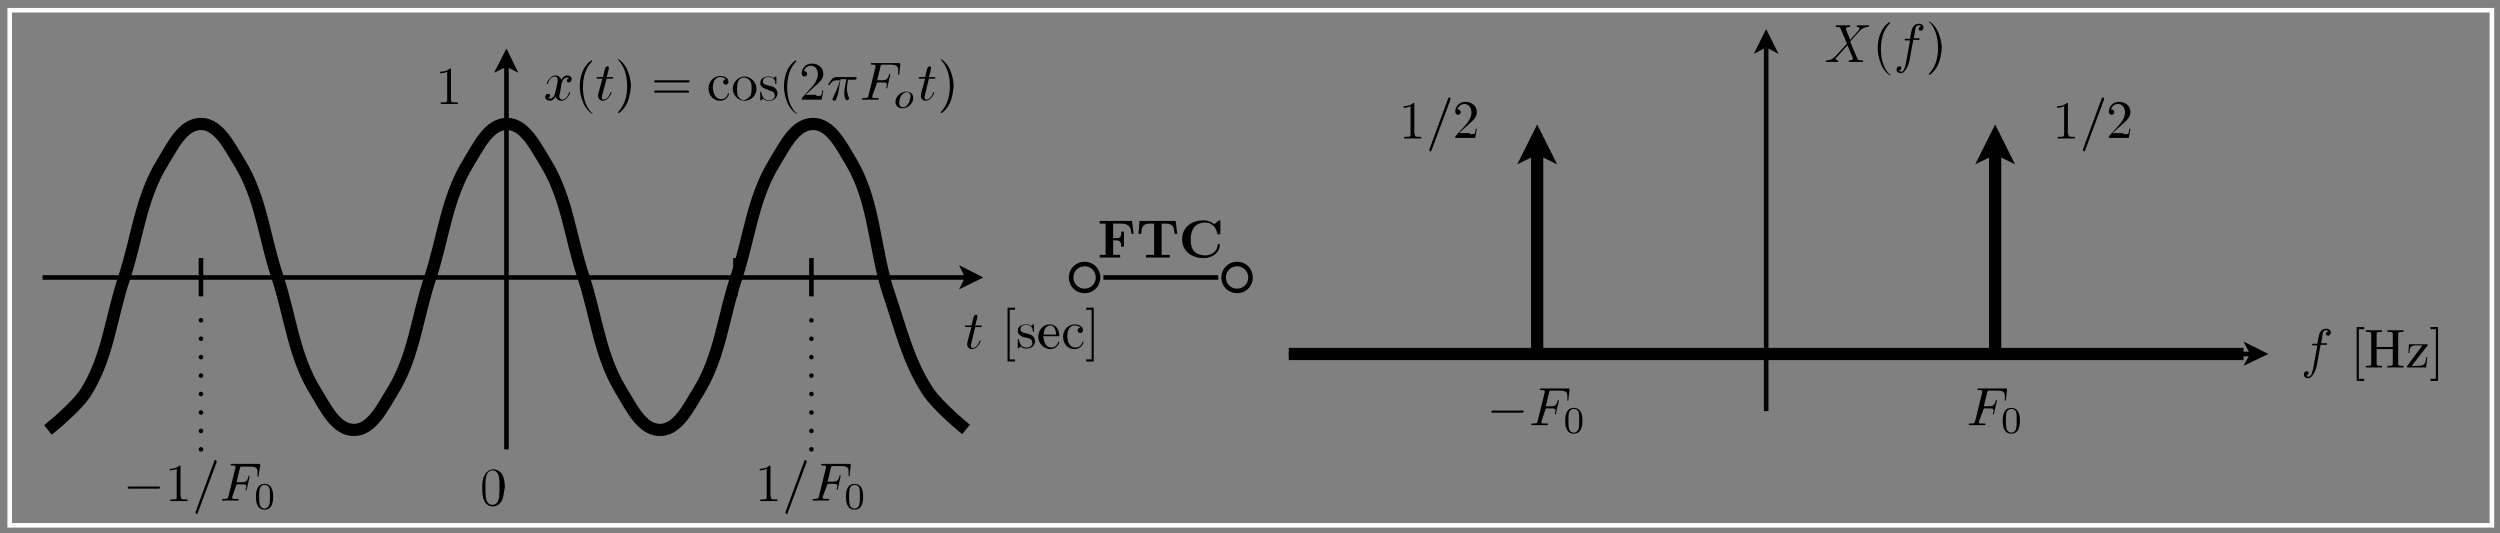 <?xml version="1.0" encoding="utf-8"?>
<!-- Generator: Adobe Illustrator 22.1.0, SVG Export Plug-In . SVG Version: 6.00 Build 0)  -->
<svg version="1.1" id="Layer_1" xmlns="http://www.w3.org/2000/svg" xmlns:xlink="http://www.w3.org/1999/xlink" x="0px" y="0px"
	 viewBox="0 0 464 99" style="enable-background:new 0 0 464 99;" xml:space="preserve">
<rect x="0" y="0" width="464" height="99" fill="#808080" stroke="none"/>
<style type="text/css">
	.st0{fill:none;stroke:#000000;stroke-width:0.85;stroke-miterlimit:10;}
	.st1{fill:none;stroke:#000000;stroke-width:2.268;stroke-miterlimit:10;}
	.st2{fill:none;stroke:#000000;stroke-width:0.85;stroke-linecap:round;stroke-miterlimit:10;stroke-dasharray:0,3.422;}
	.st3{fill:none;stroke:#FDFDFD;stroke-width:0.85;stroke-miterlimit:10;}
</style>
<path class="st0" d="M203.8,51.5L203.8,51.5c0-1.4-1.1-2.5-2.5-2.5c-1.4,0-2.5,1.1-2.5,2.5c0,1.4,1.1,2.5,2.5,2.5
	C202.7,54,203.8,52.9,203.8,51.5z"/>
<line class="st0" x1="204.8" y1="51.5" x2="226.1" y2="51.5"/>
<path class="st0" d="M232.1,51.5L232.1,51.5c0-1.4-1.1-2.5-2.5-2.5s-2.5,1.1-2.5,2.5c0,1.4,1.1,2.5,2.5,2.5S232.1,52.9,232.1,51.5z"
	/>
<g>
	<path d="M210.4,43.4H210c-0.1-1.2-0.4-1.9-2-1.9h-1.4v2.7h0.5c1,0,1-0.4,1-1.2h0.5v2.8h-0.5c0-0.7-0.1-1.2-1-1.2h-0.5v2.7h1.3v0.5
		c-0.4,0-1.5,0-2,0c-0.4,0-1.4,0-1.8,0v-0.5h1.1v-5.8h-1.1V41h6L210.4,43.4z"/>
	<path d="M218.5,43.4H218c-0.1-1.1-0.2-1.9-1.6-1.9h-0.8v5.8h1.5v0.5c-0.5,0-1.6,0-2.2,0c-0.6,0-1.7,0-2.2,0v-0.5h1.5v-5.8h-0.8
		c-1.4,0-1.5,0.8-1.6,1.9h-0.5l0.2-2.4h6.7L218.5,43.4z"/>
	<path d="M226.5,43.2c0,0.3,0,0.3-0.3,0.3c-0.2,0-0.2,0-0.3-0.2c-0.2-1.3-1.2-2-2.2-2c-0.5,0-1.4,0.1-2,0.8
		c-0.6,0.7-0.7,1.7-0.7,2.3c0,0.9,0.1,1.6,0.6,2.2c0.5,0.6,1.4,0.8,2.1,0.8c1,0,2.2-0.6,2.3-1.9c0-0.2,0.1-0.2,0.2-0.2
		c0.2,0,0.2,0,0.2,0.2c0,1.1-1.1,2.4-3,2.4c-2.5,0-4-1.5-4-3.5c0-2,1.5-3.5,4-3.5c0.7,0,1.3,0.2,2,0.7l0.7-0.6
		c0.1-0.1,0.1-0.1,0.2-0.1c0.2,0,0.2,0.1,0.2,0.3V43.2z"/>
</g>
<polyline points="416.4,67.9 421,65.7 416.4,63.4 417.6,65.7 "/>
<line class="st0" x1="239.2" y1="65.7" x2="417.6" y2="65.7"/>
<polyline points="330.1,10 327.8,5.4 325.5,10 327.8,8.8 "/>
<line class="st0" x1="327.8" y1="76.3" x2="327.8" y2="8.8"/>
<g>
	<path d="M344.9,5.7c0.1-0.1,0.2-0.2,0.2-0.4c0-0.3-0.3-0.3-0.4-0.3c-0.1,0-0.1,0-0.1-0.1c0-0.2,0.1-0.2,0.2-0.2c0.4,0,0.7,0,1.1,0
		c0.3,0,0.6,0,0.9,0c0.1,0,0.1,0.1,0.1,0.1c0,0.2-0.1,0.2-0.2,0.2c-0.6,0-1,0.3-1.3,0.5c-0.3,0.3-1.4,1.5-2,2.2
		c0.2,0.6,0.9,2.2,1.3,3.1c0.2,0.4,0.2,0.4,0.9,0.4c0.1,0,0.2,0,0.2,0.1c0,0.2-0.1,0.2-0.2,0.2c-0.2,0-0.9,0-1.1,0c-0.3,0-1,0-1.3,0
		c0,0-0.1,0-0.1-0.1c0-0.2,0.1-0.2,0.2-0.2c0.4,0,0.6-0.2,0.6-0.3c0,0,0,0,0-0.1l-1-2.4l-0.9,1l-1,1.1c-0.1,0.1-0.3,0.3-0.3,0.4
		c0,0.3,0.3,0.3,0.4,0.3c0,0,0.1,0,0.1,0.1c0,0.2-0.1,0.2-0.2,0.2c-0.4,0-0.7,0-1.1,0c-0.3,0-0.6,0-0.9,0c-0.1,0-0.1-0.1-0.1-0.1
		c0-0.2,0.1-0.2,0.2-0.2c0.5,0,1-0.2,1.5-0.7l0.1-0.1l2.1-2.3l-1.2-2.8c-0.1-0.2-0.1-0.3-0.7-0.3c-0.1,0-0.2,0-0.2-0.1
		c0-0.2,0.1-0.2,0.2-0.2c0.2,0,0.9,0,1.1,0c0.4,0,0.8,0,1.3,0c0,0,0.1,0,0.1,0.1c0,0.2-0.1,0.2-0.2,0.2c-0.4,0-0.6,0.2-0.6,0.3
		c0,0,0,0,0,0.1l0.8,2L344.9,5.7z"/>
</g>
<g>
	<path d="M350.8,14c-0.1,0-1-0.6-1.6-1.9c-0.5-1.1-0.7-2.3-0.7-3.1c0-0.8,0.1-1.9,0.6-3c0.6-1.3,1.5-1.9,1.6-1.9
		c0.1,0,0.1,0,0.1,0.1c0,0,0,0-0.1,0.2c-1.2,1.2-1.6,3-1.6,4.7c0,1.5,0.3,3.4,1.6,4.7C350.9,13.8,350.9,13.8,350.8,14
		C350.9,13.9,350.8,14,350.8,14z"/>
</g>
<g>
	<path d="M354.5,10.7c0,0.1-0.2,1.3-0.6,1.9c-0.2,0.4-0.6,1-1.1,1c-0.4,0-0.8-0.2-0.8-0.7c0-0.4,0.3-0.6,0.5-0.6
		c0.2,0,0.4,0.1,0.4,0.3c0,0.1-0.1,0.5-0.5,0.5c0.2,0.2,0.4,0.2,0.5,0.2c0.5,0,0.7-0.9,0.9-1.9l0.7-3.9h-0.7c-0.2,0-0.3,0-0.3-0.1
		c0-0.2,0.1-0.2,0.3-0.2h0.7c0.2-1.3,0.3-1.4,0.3-1.6c0.3-1,0.9-1.2,1.3-1.2c0.4,0,0.9,0.2,0.9,0.7c0,0.4-0.3,0.6-0.5,0.6
		c-0.2,0-0.4-0.1-0.4-0.3c0-0.1,0.1-0.5,0.5-0.5c-0.2-0.2-0.4-0.2-0.5-0.2c-0.2,0-0.4,0.1-0.5,0.3c-0.1,0.1-0.2,0.8-0.2,1l-0.2,1.1
		h0.8c0.2,0,0.3,0,0.3,0.1c0,0.2-0.1,0.2-0.3,0.2h-0.9L354.5,10.7z"/>
</g>
<g>
	<path d="M359.7,12c-0.6,1.3-1.5,1.9-1.6,1.9c-0.1,0-0.1,0-0.1-0.1c0,0,0-0.1,0.1-0.2c1.2-1.3,1.6-3,1.6-4.7c0-2.1-0.6-3.7-1.5-4.7
		C358,4.2,358,4.1,358,4.1c0-0.1,0-0.1,0.1-0.1c0.1,0,1,0.6,1.6,1.9c0.5,1.1,0.7,2.3,0.7,3.1C360.3,9.8,360.2,10.9,359.7,12z"/>
</g>
<g>
	<path d="M430.1,67.3c0,0.1-0.2,1.3-0.6,1.9c-0.2,0.4-0.6,1-1.1,1c-0.4,0-0.8-0.2-0.8-0.7c0-0.4,0.3-0.6,0.5-0.6
		c0.2,0,0.4,0.1,0.4,0.3c0,0.1-0.1,0.5-0.5,0.5c0.2,0.2,0.4,0.2,0.5,0.2c0.5,0,0.7-0.9,0.9-1.9l0.7-3.9h-0.7c-0.2,0-0.3,0-0.3-0.1
		c0-0.2,0.1-0.2,0.3-0.2h0.7c0.2-1.3,0.3-1.4,0.3-1.6c0.3-1,0.9-1.2,1.3-1.2c0.4,0,0.9,0.2,0.9,0.7c0,0.4-0.3,0.6-0.5,0.6
		c-0.2,0-0.4-0.1-0.4-0.3c0-0.1,0.1-0.5,0.5-0.5c-0.2-0.2-0.4-0.2-0.5-0.2c-0.2,0-0.4,0.1-0.5,0.3c-0.1,0.1-0.2,0.8-0.2,1l-0.2,1.1
		h0.8c0.2,0,0.3,0,0.3,0.1c0,0.2-0.1,0.2-0.3,0.2h-0.9L430.1,67.3z"/>
</g>
<g>
	<path d="M437.4,70.7v-10h1.4v0.4h-1v9.2h1v0.4H437.4z"/>
	<path d="M445.1,67.4c0,0.4,0,0.5,0.8,0.5h0.2v0.3c-0.3,0-1.1,0-1.5,0c-0.4,0-1.1,0-1.5,0v-0.3h0.2c0.8,0,0.8-0.1,0.8-0.5v-2.6h-3
		v2.6c0,0.4,0,0.5,0.8,0.5h0.2v0.3c-0.3,0-1.1,0-1.5,0c-0.4,0-1.1,0-1.5,0v-0.3h0.2c0.8,0,0.8-0.1,0.8-0.5v-5.3c0-0.4,0-0.5-0.8-0.5
		h-0.2v-0.3c0.3,0,1.1,0,1.5,0c0.4,0,1.1,0,1.5,0v0.3h-0.2c-0.8,0-0.8,0.1-0.8,0.5v2.3h3v-2.3c0-0.4,0-0.5-0.8-0.5h-0.2v-0.3
		c0.3,0,1.1,0,1.5,0c0.4,0,1.1,0,1.5,0v0.3h-0.2c-0.8,0-0.8,0.1-0.8,0.5V67.4z"/>
	<path d="M447.6,67.9h1.2c1.2,0,1.4-0.4,1.5-1.6h0.2l-0.2,1.9H447c-0.2,0-0.3,0-0.3-0.1c0,0,0-0.1,0.1-0.2l2.8-3.8h-1.1
		c-1.1,0-1.3,0.4-1.3,1.4h-0.2l0.1-1.6h3.2c0.2,0,0.3,0,0.3,0.1c0,0,0,0.1-0.1,0.2L447.6,67.9z"/>
	<path d="M452.5,70.7h-1.4v-0.4h1v-9.2h-1v-0.4h1.4V70.7z"/>
</g>
<line class="st1" x1="239.2" y1="65.7" x2="416.4" y2="65.7"/>
<g>
	<path d="M367.3,78.2c0,0.1,0,0.2,0,0.2c0,0.1,0,0.2,0.3,0.2c0.2,0,0.3,0,0.5,0c0.2,0,0.2,0,0.3,0c0,0,0.1,0,0.1,0.1
		c0,0.2-0.1,0.2-0.2,0.2c-0.3,0-1.2,0-1.5,0c-0.3,0-1,0-1.3,0c0,0-0.1,0-0.1-0.1c0-0.2,0.1-0.2,0.3-0.2c0.8,0,0.8-0.1,0.9-0.5
		l1.3-5.3c0-0.2,0-0.2,0-0.2c0-0.2-0.3-0.2-0.6-0.2c-0.2,0-0.3,0-0.3-0.1c0-0.2,0.1-0.2,0.3-0.2h4.9c0.3,0,0.3,0,0.3,0.3l-0.2,1.7
		c0,0.2,0,0.3-0.1,0.3c-0.1,0-0.1-0.1-0.1-0.1c0,0,0,0,0-0.2c0-0.3,0-0.3,0-0.5c0-0.8-0.2-1.1-1.5-1.1h-1.3c-0.4,0-0.4,0-0.5,0.4
		l-0.6,2.5h0.9c0.8,0,1.1-0.2,1.3-1c0-0.2,0-0.2,0.1-0.2s0.1,0.1,0.1,0.1c0,0,0,0,0,0.2l-0.5,2.2c0,0.2,0,0.2-0.1,0.2
		c-0.1,0-0.1,0-0.1-0.1c0,0,0-0.1,0-0.1c0.1-0.3,0.1-0.4,0.1-0.5c0-0.3-0.1-0.4-0.8-0.4h-1L367.3,78.2z"/>
</g>
<g>
	<path d="M373.3,80.5c-1.6,0-1.6-1.9-1.6-2.4s0-2.4,1.6-2.4c0.6,0,1,0.3,1.2,0.6c0.3,0.5,0.4,1,0.4,1.8
		C374.9,78.6,374.9,80.5,373.3,80.5z M374.2,79.5c0.1-0.4,0.1-1,0.1-1.5c0-0.6,0-1.1-0.1-1.5c-0.1-0.4-0.5-0.6-0.9-0.6
		c-0.3,0-0.7,0.1-0.9,0.7c-0.1,0.4-0.1,0.9-0.1,1.4c0,0.5,0,1.1,0.1,1.5c0.1,0.6,0.6,0.8,0.9,0.8C373.5,80.3,374,80.2,374.2,79.5z"
		/>
</g>
<g>
	<path d="M277.1,76.6c-0.2,0-0.3,0-0.3-0.2s0.2-0.2,0.3-0.2h5.4c0.2,0,0.3,0,0.3,0.2s-0.2,0.2-0.3,0.2H277.1z"/>
</g>
<g>
	<path d="M286.1,78.2c0,0.1,0,0.2,0,0.2c0,0.1,0,0.2,0.3,0.2c0.2,0,0.3,0,0.5,0c0.2,0,0.2,0,0.3,0c0,0,0.1,0,0.1,0.1
		c0,0.2-0.1,0.2-0.2,0.2c-0.3,0-1.2,0-1.5,0c-0.3,0-1,0-1.3,0c0,0-0.1,0-0.1-0.1c0-0.2,0.1-0.2,0.3-0.2c0.8,0,0.8-0.1,0.9-0.5
		l1.3-5.3c0-0.2,0-0.2,0-0.2c0-0.2-0.3-0.2-0.6-0.2c-0.2,0-0.3,0-0.3-0.1c0-0.2,0.1-0.2,0.3-0.2h4.9c0.3,0,0.3,0,0.3,0.3l-0.2,1.7
		c0,0.2,0,0.3-0.1,0.3c-0.1,0-0.1-0.1-0.1-0.1c0,0,0,0,0-0.2c0-0.3,0-0.3,0-0.5c0-0.8-0.2-1.1-1.5-1.1H288c-0.4,0-0.4,0-0.5,0.4
		l-0.6,2.5h0.9c0.8,0,1.1-0.2,1.3-1c0-0.2,0-0.2,0.1-0.2s0.1,0.1,0.1,0.1c0,0,0,0,0,0.2l-0.5,2.2c0,0.2,0,0.2-0.1,0.2
		c-0.1,0-0.1,0-0.1-0.1c0,0,0-0.1,0-0.1c0.1-0.3,0.1-0.4,0.1-0.5c0-0.3-0.1-0.4-0.8-0.4h-1L286.1,78.2z"/>
</g>
<g>
	<path d="M292.1,80.5c-1.6,0-1.6-1.9-1.6-2.4s0-2.4,1.6-2.4c0.6,0,1,0.3,1.2,0.6c0.3,0.5,0.4,1,0.4,1.8
		C293.7,78.6,293.7,80.5,292.1,80.5z M293,79.5c0.1-0.4,0.1-1,0.1-1.5c0-0.6,0-1.1-0.1-1.5c-0.1-0.4-0.5-0.6-0.9-0.6
		c-0.3,0-0.7,0.1-0.9,0.7c-0.1,0.4-0.1,0.9-0.1,1.4c0,0.5,0,1.1,0.1,1.5c0.1,0.6,0.6,0.8,0.9,0.8C292.3,80.3,292.8,80.2,293,79.5z"
		/>
</g>
<polyline points="374,30.5 370.3,23.1 366.6,30.5 370.3,28.7 "/>
<line class="st1" x1="370.3" y1="65.7" x2="370.3" y2="28.7"/>
<polyline points="289,30.5 285.3,23.1 281.6,30.5 285.3,28.7 "/>
<line class="st1" x1="285.3" y1="65.7" x2="285.3" y2="28.7"/>
<g>
	<path d="M383.9,24.9c0,0.4,0,0.5,0.9,0.5h0.3v0.3c-0.3,0-1.2,0-1.6,0s-1.3,0-1.6,0v-0.3h0.3c0.9,0,0.9-0.1,0.9-0.5v-5.2
		c-0.5,0.3-1.1,0.3-1.3,0.3v-0.3c0.3,0,1.2,0,1.8-0.6c0.2,0,0.2,0,0.2,0.3V24.9z"/>
</g>
<g>
	<path d="M387,27.9c-0.1,0.2-0.1,0.2-0.2,0.2c-0.1,0-0.2-0.1-0.2-0.2c0,0,0,0,0-0.2l3.5-9.5c0-0.1,0.1-0.1,0.2-0.1
		c0.1,0,0.2,0.1,0.2,0.2c0,0,0,0,0,0.2L387,27.9z"/>
</g>
<g>
	<path d="M394.1,24.9c0.2,0,0.9,0,0.9-0.1c0.1-0.1,0.2-0.6,0.2-0.9h0.2l-0.3,1.7h-3.7c0-0.2,0-0.3,0.1-0.4l1.9-2.1
		c0.5-0.6,1-1.4,1-2.2c0-0.8-0.4-1.6-1.3-1.6c-0.6,0-1.1,0.4-1.3,1c0,0,0,0,0.1,0c0.3,0,0.5,0.3,0.5,0.5c0,0.4-0.3,0.5-0.5,0.5
		c0,0-0.5,0-0.5-0.6c0-0.9,0.7-1.8,1.9-1.8c1.2,0,2.1,0.8,2.1,1.9c0,1-0.6,1.5-2.2,2.9l-1.1,1H394.1z"/>
</g>
<g>
	<path d="M262.6,24.9c0,0.4,0,0.5,0.9,0.5h0.3v0.3c-0.3,0-1.2,0-1.6,0s-1.3,0-1.6,0v-0.3h0.3c0.9,0,0.9-0.1,0.9-0.5v-5.2
		c-0.5,0.3-1.1,0.3-1.3,0.3v-0.3c0.3,0,1.2,0,1.8-0.6c0.2,0,0.2,0,0.2,0.3V24.9z"/>
</g>
<g>
	<path d="M265.7,27.9c-0.1,0.2-0.1,0.2-0.2,0.2c-0.1,0-0.2-0.1-0.2-0.2c0,0,0,0,0-0.2l3.5-9.5c0-0.1,0.1-0.1,0.2-0.1
		c0.1,0,0.2,0.1,0.2,0.2c0,0,0,0,0,0.2L265.7,27.9z"/>
</g>
<g>
	<path d="M272.8,24.9c0.2,0,0.9,0,0.9-0.1c0.1-0.1,0.2-0.6,0.2-0.9h0.2l-0.3,1.7h-3.7c0-0.2,0-0.3,0.1-0.4l1.9-2.1
		c0.5-0.6,1-1.4,1-2.2c0-0.8-0.4-1.6-1.3-1.6c-0.6,0-1.1,0.4-1.3,1c0,0,0,0,0.1,0c0.3,0,0.5,0.3,0.5,0.5c0,0.4-0.3,0.5-0.5,0.5
		c0,0-0.5,0-0.5-0.6c0-0.9,0.7-1.8,1.9-1.8c1.2,0,2.1,0.8,2.1,1.9c0,1-0.6,1.5-2.2,2.9l-1.1,1H272.8z"/>
</g>
<g>
	<path d="M180.3,63.6c0,0.2-0.1,0.2-0.1,0.5c0,0.3,0.1,0.5,0.3,0.5c0.3,0,0.9-0.2,1.3-1.3c0-0.1,0.1-0.1,0.1-0.1c0,0,0.1,0,0.1,0.1
		c0,0.1-0.6,1.5-1.6,1.5c-0.5,0-0.9-0.4-0.9-0.9c0-0.2,0-0.3,0.8-3.2h-0.9c-0.2,0-0.3,0-0.3-0.1c0-0.2,0.1-0.2,0.3-0.2h0.9l0.4-1.6
		c0.1-0.3,0.4-0.4,0.4-0.4c0.2,0,0.3,0.1,0.3,0.3c0,0.1,0,0.3-0.4,1.7h0.9c0.2,0,0.3,0,0.3,0.1c0,0.2-0.1,0.2-0.3,0.2H181
		L180.3,63.6z"/>
</g>
<g>
	<path d="M187,67.1v-10h1.4v0.4h-1v9.2h1v0.4H187z"/>
	<path d="M189.3,62.2c-0.3-0.2-0.4-0.5-0.4-0.8c0-0.6,0.4-1.2,1.6-1.2c0.1,0,0.6,0,0.9,0.3c0,0,0.1-0.1,0.2-0.2
		c0.1-0.1,0.1-0.1,0.2-0.1c0.1,0,0.1,0.1,0.1,0.2v1c0,0.2,0,0.2-0.1,0.2c0,0-0.1,0-0.1-0.1c0-0.3-0.1-1.2-1.2-1.2
		c-0.9,0-1.1,0.4-1.1,0.8c0,0.6,0.7,0.7,1.2,0.8c0.4,0.1,0.8,0.2,1.1,0.5c0.1,0.1,0.4,0.4,0.4,0.9c0,0.7-0.5,1.4-1.6,1.4
		c-0.2,0-0.7,0-1.1-0.4c-0.2,0.2-0.2,0.2-0.2,0.2c-0.2,0.2-0.2,0.2-0.2,0.2c-0.1,0-0.1-0.1-0.1-0.2v-1.3c0-0.2,0-0.3,0.1-0.3
		c0.1,0,0.1,0,0.1,0.2c0.2,0.8,0.5,1.4,1.4,1.4c0.8,0,1.1-0.4,1.1-0.9c0-0.7-0.8-0.9-1-0.9C189.9,62.6,189.7,62.5,189.3,62.2z"/>
	<path d="M194,63.8c0.2,0.4,0.6,0.7,1.1,0.7c0.1,0,1,0,1.3-1c0-0.1,0-0.1,0.1-0.1c0,0,0.1,0,0.1,0.1c0,0.2-0.4,1.3-1.7,1.3
		c-1.1,0-2.2-1-2.2-2.3c0-1.2,0.9-2.3,2.1-2.3c1.2,0,1.8,1,1.8,2c0,0.2,0,0.2-0.2,0.2h-2.8C193.7,62.7,193.7,63.3,194,63.8z
		 M196,62.1c0-0.4-0.1-1.7-1.1-1.7c-0.3,0-1.2,0.3-1.2,1.7H196z"/>
	<path d="M199.6,64.5c0.4,0,1-0.1,1.3-1c0-0.1,0-0.1,0.1-0.1c0,0,0.1,0,0.1,0.1s-0.3,1.3-1.7,1.3c-1.2,0-2.1-1-2.1-2.3
		c0-1.2,0.9-2.3,2.2-2.3c0.8,0,1.5,0.4,1.5,1.1c0,0.3-0.2,0.5-0.5,0.5c-0.3,0-0.5-0.2-0.5-0.5c0-0.1,0.1-0.4,0.5-0.5
		c-0.3-0.4-1-0.4-1.1-0.4c-0.5,0-1.3,0.4-1.3,2C198.1,64.1,199,64.5,199.6,64.5z"/>
	<path d="M203,67.1h-1.4v-0.4h1v-9.2h-1v-0.4h1.4V67.1z"/>
</g>
<polyline points="96.2,13.5 94,9 91.7,13.5 94,12.4 "/>
<line class="st0" x1="94" y1="83.4" x2="94" y2="12.4"/>
<polyline points="178,53.7 182.5,51.5 178,49.2 179.1,51.5 "/>
<line class="st0" x1="7.9" y1="51.5" x2="179.1" y2="51.5"/>
<g>
	<path d="M93.2,92.8c-0.4,0.9-1.2,1.2-1.7,1.2c-0.5,0-1.2-0.2-1.6-1c-0.4-0.8-0.4-1.7-0.4-2.4c0-0.8,0-1.6,0.4-2.3
		c0.4-0.9,1.1-1.2,1.7-1.2c0.4,0,1.2,0.2,1.7,1.1c0.3,0.7,0.4,1.5,0.4,2.3C93.5,91.3,93.5,92.1,93.2,92.8z M92.6,92.5
		c0.1-0.6,0.1-1.3,0.1-2.1c0-0.6,0-1.4-0.1-1.9c-0.2-1-0.8-1.2-1.2-1.2c-0.2,0-1,0.1-1.2,1.3c-0.1,0.5-0.1,1.2-0.1,1.8
		c0,0.6,0,1.5,0.1,2.1c0.2,1,0.8,1.2,1.2,1.2C91.9,93.7,92.4,93.4,92.6,92.5z"/>
</g>
<g>
	<path d="M104,16.9c-0.1,0.4-0.2,0.7-0.2,0.9c0,0.3,0.2,0.7,0.5,0.7c0.3,0,1-0.2,1.3-1.3c0-0.1,0-0.1,0.1-0.1c0,0,0.1,0,0.1,0.1
		c0,0.2-0.6,1.5-1.6,1.5c-0.6,0-1-0.4-1.1-0.8c0,0.1-0.4,0.8-1,0.8c-0.4,0-0.9-0.2-0.9-0.7c0-0.3,0.2-0.6,0.5-0.6
		c0.1,0,0.4,0.1,0.4,0.3c0,0.3-0.2,0.5-0.5,0.5c0.2,0.1,0.4,0.1,0.5,0.1c0.4,0,0.8-0.4,0.9-1c0.4-1.4,0.5-2.1,0.5-2.4
		c0-0.6-0.3-0.7-0.5-0.7c-0.3,0-1,0.2-1.3,1.3c0,0.1-0.1,0.1-0.1,0.1c0,0-0.1,0-0.1-0.1c0-0.2,0.6-1.5,1.6-1.5
		c0.3,0,0.8,0.1,1.1,0.8c0.1-0.2,0.5-0.8,1-0.8c0.3,0,0.9,0.1,0.9,0.7c0,0.4-0.3,0.6-0.5,0.6c-0.3,0-0.4-0.2-0.4-0.3
		c0-0.2,0.2-0.5,0.5-0.5c-0.2-0.1-0.4-0.1-0.5-0.1c-0.7,0-0.9,0.9-1,1.2L104,16.9z"/>
</g>
<g>
	<path d="M109.9,21.1c-0.1,0-1-0.6-1.6-1.9c-0.5-1.1-0.7-2.3-0.7-3.1c0-0.8,0.1-1.9,0.6-3c0.6-1.3,1.5-1.9,1.6-1.9
		c0.1,0,0.1,0,0.1,0.1c0,0,0,0-0.1,0.2c-1.2,1.2-1.6,3-1.6,4.7c0,1.5,0.3,3.4,1.6,4.7C110,20.9,110,20.9,109.9,21.1
		C110,21,109.9,21.1,109.9,21.1z"/>
</g>
<g>
	<path d="M111.8,17.5c0,0.2-0.1,0.2-0.1,0.5c0,0.3,0.1,0.5,0.3,0.5c0.3,0,0.9-0.2,1.3-1.3c0-0.1,0.1-0.1,0.1-0.1c0,0,0.1,0,0.1,0.1
		c0,0.1-0.6,1.5-1.6,1.5c-0.5,0-0.9-0.4-0.9-0.9c0-0.2,0-0.3,0.8-3.2H111c-0.2,0-0.3,0-0.3-0.1c0-0.2,0.1-0.2,0.3-0.2h0.9l0.4-1.6
		c0.1-0.3,0.4-0.4,0.4-0.4c0.2,0,0.3,0.1,0.3,0.3c0,0.1,0,0.3-0.4,1.7h0.9c0.2,0,0.3,0,0.3,0.1c0,0.2-0.1,0.2-0.3,0.2h-0.9
		L111.8,17.5z"/>
</g>
<g>
	<path d="M116.4,19.1c-0.6,1.3-1.5,1.9-1.6,1.9c-0.1,0-0.1,0-0.1-0.1c0,0,0-0.1,0.1-0.2c1.2-1.3,1.6-3,1.6-4.7
		c0-2.1-0.6-3.7-1.5-4.7c-0.2-0.2-0.2-0.2-0.2-0.2c0-0.1,0-0.1,0.1-0.1c0.1,0,1,0.6,1.6,1.9c0.5,1.1,0.7,2.3,0.7,3.1
		C117,16.9,116.9,18,116.4,19.1z"/>
	<path d="M121.7,15.3c-0.1,0-0.3,0-0.3-0.2s0.2-0.2,0.3-0.2h6c0.1,0,0.3,0,0.3,0.2s-0.2,0.2-0.3,0.2H121.7z M121.7,17.2
		c-0.1,0-0.3,0-0.3-0.2s0.2-0.2,0.3-0.2h5.9c0.1,0,0.3,0,0.3,0.2s-0.2,0.2-0.3,0.2H121.7z"/>
	<path d="M133.8,18.4c0.4,0,1-0.1,1.3-1c0-0.1,0-0.1,0.1-0.1c0,0,0.1,0,0.1,0.1s-0.3,1.3-1.7,1.3c-1.2,0-2.1-1-2.1-2.3
		c0-1.2,0.9-2.3,2.2-2.3c0.8,0,1.5,0.4,1.5,1.1c0,0.3-0.2,0.5-0.5,0.5c-0.3,0-0.5-0.2-0.5-0.5c0-0.1,0.1-0.4,0.5-0.5
		c-0.3-0.4-1-0.4-1.1-0.4c-0.5,0-1.3,0.4-1.3,2C132.4,18,133.3,18.4,133.8,18.4z"/>
	<path d="M138.2,18.7c-1.2,0-2.2-1-2.2-2.2c0-1.2,1-2.3,2.2-2.3c1.2,0,2.2,1.1,2.2,2.3C140.4,17.7,139.4,18.7,138.2,18.7z
		 M139.3,17.7c0.2-0.4,0.2-1,0.2-1.3c0-0.4,0-1-0.3-1.4c-0.3-0.4-0.7-0.6-1.1-0.6c-0.4,0-0.9,0.2-1.1,0.7c-0.2,0.4-0.2,1-0.2,1.4
		c0,0.4,0,1,0.2,1.4c0.3,0.5,0.7,0.7,1.1,0.7C138.7,18.4,139.1,18.1,139.3,17.7z"/>
	<path d="M141.5,16.2c-0.3-0.2-0.4-0.5-0.4-0.8c0-0.6,0.4-1.2,1.6-1.2c0.1,0,0.6,0,0.9,0.3c0,0,0.1-0.1,0.2-0.2
		c0.1-0.1,0.1-0.1,0.2-0.1c0.1,0,0.1,0.1,0.1,0.2v1c0,0.2,0,0.2-0.1,0.2c0,0-0.1,0-0.1-0.1c0-0.3-0.1-1.2-1.2-1.2
		c-0.9,0-1.1,0.4-1.1,0.8c0,0.6,0.7,0.7,1.2,0.8c0.4,0.1,0.8,0.2,1.1,0.5c0.1,0.1,0.4,0.4,0.4,0.9c0,0.7-0.5,1.4-1.6,1.4
		c-0.2,0-0.7,0-1.1-0.4c-0.2,0.2-0.2,0.2-0.2,0.2c-0.2,0.2-0.2,0.2-0.2,0.2c-0.1,0-0.1-0.1-0.1-0.2v-1.3c0-0.2,0-0.2,0.1-0.2
		c0.1,0,0.1,0,0.1,0.2c0.2,0.8,0.5,1.4,1.4,1.4c0.8,0,1.1-0.4,1.1-0.9c0-0.7-0.8-0.9-1-0.9C142.1,16.5,141.8,16.4,141.5,16.2z"/>
	<path d="M147.8,21.1c-0.1,0-1-0.6-1.6-1.9c-0.5-1.1-0.7-2.3-0.7-3.1c0-0.8,0.1-1.9,0.6-3c0.6-1.3,1.5-1.9,1.6-1.9
		c0.1,0,0.1,0,0.1,0.1c0,0,0,0-0.1,0.2c-1.2,1.2-1.6,3-1.6,4.7c0,1.5,0.3,3.4,1.6,4.7C147.9,20.9,147.9,20.9,147.8,21.1
		C147.9,21,147.8,21.1,147.8,21.1z"/>
	<path d="M151.5,17.8c0.2,0,0.9,0,0.9-0.1c0.1-0.1,0.2-0.6,0.2-0.9h0.2l-0.3,1.7h-3.7c0-0.2,0-0.3,0.1-0.4l1.9-2.1
		c0.5-0.6,1-1.4,1-2.2c0-0.8-0.4-1.6-1.3-1.6c-0.6,0-1.1,0.4-1.3,1c0,0,0,0,0.1,0c0.3,0,0.5,0.3,0.5,0.5c0,0.4-0.3,0.5-0.5,0.5
		c0,0-0.5,0-0.5-0.6c0-0.9,0.7-1.8,1.9-1.8c1.2,0,2.1,0.8,2.1,1.9c0,1-0.6,1.5-2.2,2.9l-1.1,1H151.5z"/>
</g>
<g>
	<path d="M155.6,17.1c-0.1,0.5-0.1,0.5-0.3,1c-0.1,0.4-0.2,0.6-0.5,0.6c-0.1,0-0.3-0.1-0.3-0.3c0-0.1,0-0.1,0.1-0.2
		c0.4-0.9,1-2.1,1.3-3.3h-0.6c-0.2,0-0.8,0-1.3,0.8c-0.1,0.1-0.1,0.1-0.2,0.1c-0.1,0-0.1-0.1-0.1-0.1c0,0,0.3-0.5,0.6-0.9
		c0.4-0.5,0.8-0.5,1-0.5h3.3c0.2,0,0.4,0,0.4,0.2c0,0.3-0.4,0.3-0.5,0.3h-1.1c-0.1,0.5-0.2,1.1-0.2,1.6c0,0.3,0,0.9,0.3,1.6
		c0.1,0.1,0.1,0.2,0.1,0.2c0,0.2-0.2,0.4-0.4,0.4c-0.1,0-0.3-0.1-0.4-0.5c-0.1-0.3-0.1-0.6-0.1-0.8c0-0.7,0.1-1.1,0.4-2.6h-1.1
		L155.6,17.1z"/>
	<path d="M161.9,17.8c0,0.1,0,0.2,0,0.2c0,0.1,0,0.2,0.3,0.2c0.2,0,0.3,0,0.5,0c0.2,0,0.2,0,0.3,0c0,0,0.1,0,0.1,0.1
		c0,0.2-0.1,0.2-0.2,0.2c-0.3,0-1.2,0-1.5,0c-0.3,0-1,0-1.3,0c0,0-0.1,0-0.1-0.1c0-0.2,0.1-0.2,0.3-0.2c0.8,0,0.8-0.1,0.9-0.5
		l1.3-5.3c0-0.2,0-0.2,0-0.2c0-0.2-0.3-0.2-0.6-0.2c-0.2,0-0.3,0-0.3-0.1c0-0.2,0.1-0.2,0.3-0.2h4.9c0.2,0,0.3,0,0.3,0.3l-0.2,1.7
		c0,0.2,0,0.2-0.1,0.2c-0.1,0-0.1-0.1-0.1-0.1c0,0,0,0,0-0.2c0-0.3,0-0.3,0-0.5c0-0.8-0.2-1.1-1.5-1.1h-1.3c-0.4,0-0.4,0-0.5,0.4
		l-0.6,2.5h0.9c0.8,0,1.1-0.2,1.3-1c0-0.2,0-0.2,0.1-0.2s0.1,0.1,0.1,0.1c0,0,0,0,0,0.2l-0.5,2.2c0,0.2,0,0.2-0.1,0.2
		c-0.1,0-0.1,0-0.1-0.1c0,0,0-0.1,0-0.1c0.1-0.3,0.1-0.4,0.1-0.5c0-0.3-0.1-0.4-0.8-0.4h-1L161.9,17.8z"/>
</g>
<g>
	<path d="M167.5,20.1c-0.8,0-1.3-0.5-1.3-1.2c0-1,1-1.9,2-1.9c0.7,0,1.3,0.4,1.3,1.2C169.5,19.2,168.5,20.1,167.5,20.1z M168.6,19.2
		c0.3-0.5,0.4-1.2,0.4-1.3c0-0.5-0.3-0.8-0.7-0.8c-0.3,0-0.7,0.2-1,0.6c-0.3,0.4-0.4,1.1-0.4,1.4c0,0.6,0.3,0.8,0.7,0.8
		S168.3,19.7,168.6,19.2z"/>
</g>
<g>
	<path d="M171.7,17.5c0,0.2-0.1,0.2-0.1,0.5c0,0.3,0.1,0.5,0.3,0.5c0.3,0,0.9-0.2,1.3-1.3c0-0.1,0.1-0.1,0.1-0.1c0,0,0.1,0,0.1,0.1
		c0,0.1-0.6,1.5-1.6,1.5c-0.5,0-0.9-0.4-0.9-0.9c0-0.2,0-0.3,0.8-3.2h-0.9c-0.2,0-0.3,0-0.3-0.1c0-0.2,0.1-0.2,0.3-0.2h0.9l0.4-1.6
		c0.1-0.3,0.4-0.4,0.4-0.4c0.2,0,0.3,0.1,0.3,0.3c0,0.1,0,0.3-0.4,1.7h0.9c0.2,0,0.3,0,0.3,0.1c0,0.2-0.1,0.2-0.3,0.2h-0.9
		L171.7,17.5z"/>
</g>
<g>
	<path d="M176.3,19.1c-0.6,1.3-1.5,1.9-1.6,1.9c-0.1,0-0.1,0-0.1-0.1c0,0,0-0.1,0.1-0.2c1.2-1.3,1.6-3,1.6-4.7
		c0-2.1-0.6-3.7-1.5-4.7c-0.2-0.2-0.2-0.2-0.2-0.2c0-0.1,0-0.1,0.1-0.1c0.1,0,1,0.6,1.6,1.9c0.5,1.1,0.7,2.3,0.7,3.1
		C176.9,16.9,176.8,18,176.3,19.1z"/>
</g>
<g>
	<path d="M83.7,18.5c0,0.4,0,0.5,0.9,0.5H85v0.3c-0.3,0-1.2,0-1.6,0c-0.4,0-1.3,0-1.6,0V19h0.3c0.9,0,0.9-0.1,0.9-0.5v-5.2
		c-0.5,0.3-1.1,0.3-1.3,0.3v-0.3c0.3,0,1.2,0,1.8-0.6c0.2,0,0.2,0,0.2,0.3V18.5z"/>
</g>
<line class="st0" x1="136.5" y1="55" x2="136.5" y2="47.9"/>
<path class="st1" d="M8.9,79.8c0,0,5.3-4.2,7.1-7.1c4.1-6.6,4.6-13.9,7.1-21.3c2.4-7.3,3-14.7,7.1-21.3c1.8-2.9,3.7-7.1,7.1-7.1
	c3.3,0,5.3,4.2,7.1,7.1c4.1,6.6,4.6,13.9,7.1,21.3c2.4,7.3,3,14.7,7.1,21.3c1.8,2.9,3.7,7.1,7.1,7.1c3.3,0,5.3-4.2,7.1-7.1
	c4.1-6.6,4.6-13.9,7.1-21.3c2.4-7.3,3-14.7,7.1-21.3c1.8-2.9,3.7-7.1,7.1-7.1c3.3,0,5.3,4.2,7.1,7.1c4.1,6.6,4.6,13.9,7.1,21.3
	c2.4,7.3,3,14.7,7.1,21.3c1.8,2.9,3.7,7.1,7.1,7.1c3.3,0,5.3-4.2,7.1-7.1c4.1-6.6,4.6-13.9,7.1-21.3c2.4-7.3,3-14.7,7.1-21.3
	c1.8-2.9,3.7-7.1,7.1-7.1c3.3,0,5.3,4.1,7.1,7.1c4.5,7.6,4.2,16.4,7.1,24.8c2.1,6.2,3.5,12.2,7.1,17.7c1.9,2.9,7.1,7.1,7.1,7.1"/>
<g>
	<path d="M143.1,92.2c0,0.4,0,0.5,0.9,0.5h0.3V93c-0.3,0-1.2,0-1.6,0c-0.4,0-1.3,0-1.6,0v-0.3h0.3c0.9,0,0.9-0.1,0.9-0.5V87
		c-0.5,0.3-1.1,0.3-1.3,0.3V87c0.3,0,1.2,0,1.8-0.6c0.2,0,0.2,0,0.2,0.3V92.2z"/>
</g>
<g>
	<path d="M146.2,95.2c-0.1,0.2-0.1,0.2-0.2,0.2c-0.1,0-0.2-0.1-0.2-0.2c0,0,0,0,0-0.2l3.5-9.5c0-0.1,0.1-0.1,0.2-0.1
		c0.1,0,0.2,0.1,0.2,0.2c0,0,0,0,0,0.2L146.2,95.2z"/>
	<path d="M152.7,92.2c0,0.1,0,0.2,0,0.2c0,0.1,0,0.2,0.3,0.2c0.2,0,0.3,0,0.5,0c0.2,0,0.2,0,0.3,0c0,0,0.1,0,0.1,0.1
		c0,0.2-0.1,0.2-0.2,0.2c-0.3,0-1.2,0-1.5,0c-0.3,0-1,0-1.3,0c0,0-0.1,0-0.1-0.1c0-0.2,0.1-0.2,0.3-0.2c0.8,0,0.8-0.1,0.9-0.5
		l1.3-5.3c0-0.2,0-0.2,0-0.2c0-0.2-0.3-0.2-0.6-0.2c-0.2,0-0.3,0-0.3-0.1c0-0.2,0.1-0.2,0.3-0.2h4.9c0.2,0,0.3,0,0.3,0.3l-0.2,1.7
		c0,0.2,0,0.3-0.1,0.3c-0.1,0-0.1-0.1-0.1-0.1c0,0,0,0,0-0.2c0-0.3,0-0.3,0-0.5c0-0.8-0.2-1.1-1.5-1.1h-1.3c-0.4,0-0.4,0-0.5,0.4
		l-0.6,2.5h0.9c0.8,0,1.1-0.2,1.3-1c0-0.2,0-0.2,0.1-0.2s0.1,0.1,0.1,0.1c0,0,0,0,0,0.2l-0.5,2.2c0,0.2,0,0.2-0.1,0.2
		c-0.1,0-0.1,0-0.1-0.1c0,0,0-0.1,0-0.1c0.1-0.3,0.1-0.4,0.1-0.5c0-0.3-0.1-0.4-0.8-0.4h-1L152.7,92.2z"/>
</g>
<g>
	<path d="M158.6,94.6c-1.6,0-1.6-1.9-1.6-2.4s0-2.4,1.6-2.4c0.6,0,1,0.3,1.2,0.6c0.3,0.5,0.4,1,0.4,1.8
		C160.2,92.7,160.2,94.6,158.6,94.6z M159.5,93.6c0.1-0.4,0.1-1,0.1-1.5c0-0.6,0-1.1-0.1-1.5c-0.1-0.4-0.5-0.6-0.9-0.6
		c-0.3,0-0.7,0.1-0.9,0.7c-0.1,0.4-0.1,0.9-0.1,1.4c0,0.5,0,1.1,0.1,1.5c0.1,0.6,0.6,0.8,0.9,0.8C158.9,94.4,159.4,94.2,159.5,93.6z
		"/>
</g>
<line class="st2" x1="150.6" y1="83.4" x2="150.6" y2="58.6"/>
<line class="st0" x1="150.6" y1="55" x2="150.6" y2="47.9"/>
<line class="st2" x1="37.3" y1="83.4" x2="37.3" y2="58.6"/>
<g>
	<path d="M24,90.7c-0.2,0-0.3,0-0.3-0.2s0.2-0.2,0.3-0.2h5.4c0.2,0,0.3,0,0.3,0.2s-0.2,0.2-0.3,0.2H24z"/>
</g>
<g>
	<path d="M33.6,92.2c0,0.4,0,0.5,0.9,0.5h0.3V93c-0.3,0-1.2,0-1.6,0c-0.4,0-1.3,0-1.6,0v-0.3h0.3c0.9,0,0.9-0.1,0.9-0.5V87
		c-0.5,0.3-1.1,0.3-1.3,0.3V87c0.3,0,1.2,0,1.8-0.6c0.2,0,0.2,0,0.2,0.3V92.2z"/>
</g>
<g>
	<path d="M36.7,95.2c-0.1,0.2-0.1,0.2-0.2,0.2c-0.1,0-0.2-0.1-0.2-0.2c0,0,0,0,0-0.2l3.5-9.5c0-0.1,0.1-0.1,0.2-0.1
		c0.1,0,0.2,0.1,0.2,0.2c0,0,0,0,0,0.2L36.7,95.2z"/>
	<path d="M43.1,92.2c0,0.1,0,0.2,0,0.2c0,0.1,0,0.2,0.3,0.2c0.2,0,0.3,0,0.5,0c0.2,0,0.2,0,0.3,0c0,0,0.1,0,0.1,0.1
		c0,0.2-0.1,0.2-0.2,0.2c-0.3,0-1.2,0-1.5,0c-0.3,0-1,0-1.3,0c0,0-0.1,0-0.1-0.1c0-0.2,0.1-0.2,0.3-0.2c0.8,0,0.8-0.1,0.9-0.5
		l1.3-5.3c0-0.2,0-0.2,0-0.2c0-0.2-0.3-0.2-0.6-0.2c-0.2,0-0.3,0-0.3-0.1c0-0.2,0.1-0.2,0.3-0.2h4.9c0.2,0,0.3,0,0.3,0.3L48,88.2
		c0,0.2,0,0.3-0.1,0.3c-0.1,0-0.1-0.1-0.1-0.1c0,0,0,0,0-0.2c0-0.3,0-0.3,0-0.5c0-0.8-0.2-1.1-1.5-1.1H45c-0.4,0-0.4,0-0.5,0.4
		l-0.6,2.5h0.9c0.8,0,1.1-0.2,1.3-1c0-0.2,0-0.2,0.1-0.2s0.1,0.1,0.1,0.1c0,0,0,0,0,0.2l-0.5,2.2c0,0.2,0,0.2-0.1,0.2
		c-0.1,0-0.1,0-0.1-0.1c0,0,0-0.1,0-0.1c0.1-0.3,0.1-0.4,0.1-0.5c0-0.3-0.1-0.4-0.8-0.4h-1L43.1,92.2z"/>
</g>
<g>
	<path d="M49.1,94.6c-1.6,0-1.6-1.9-1.6-2.4s0-2.4,1.6-2.4c0.6,0,1,0.3,1.2,0.6c0.3,0.5,0.4,1,0.4,1.8
		C50.7,92.7,50.7,94.6,49.1,94.6z M50,93.6c0.1-0.4,0.1-1,0.1-1.5c0-0.6,0-1.1-0.1-1.5c-0.1-0.4-0.5-0.6-0.9-0.6
		c-0.3,0-0.7,0.1-0.9,0.7c-0.1,0.4-0.1,0.9-0.1,1.4c0,0.5,0,1.1,0.1,1.5c0.1,0.6,0.6,0.8,0.9,0.8C49.4,94.4,49.8,94.2,50,93.6z"/>
</g>
<line class="st0" x1="37.3" y1="55" x2="37.3" y2="47.9"/>
<polygon class="st3" points="1.8,49.7 1.8,97.5 462.5,97.5 462.5,1.9 1.8,1.9 "/>
</svg>
